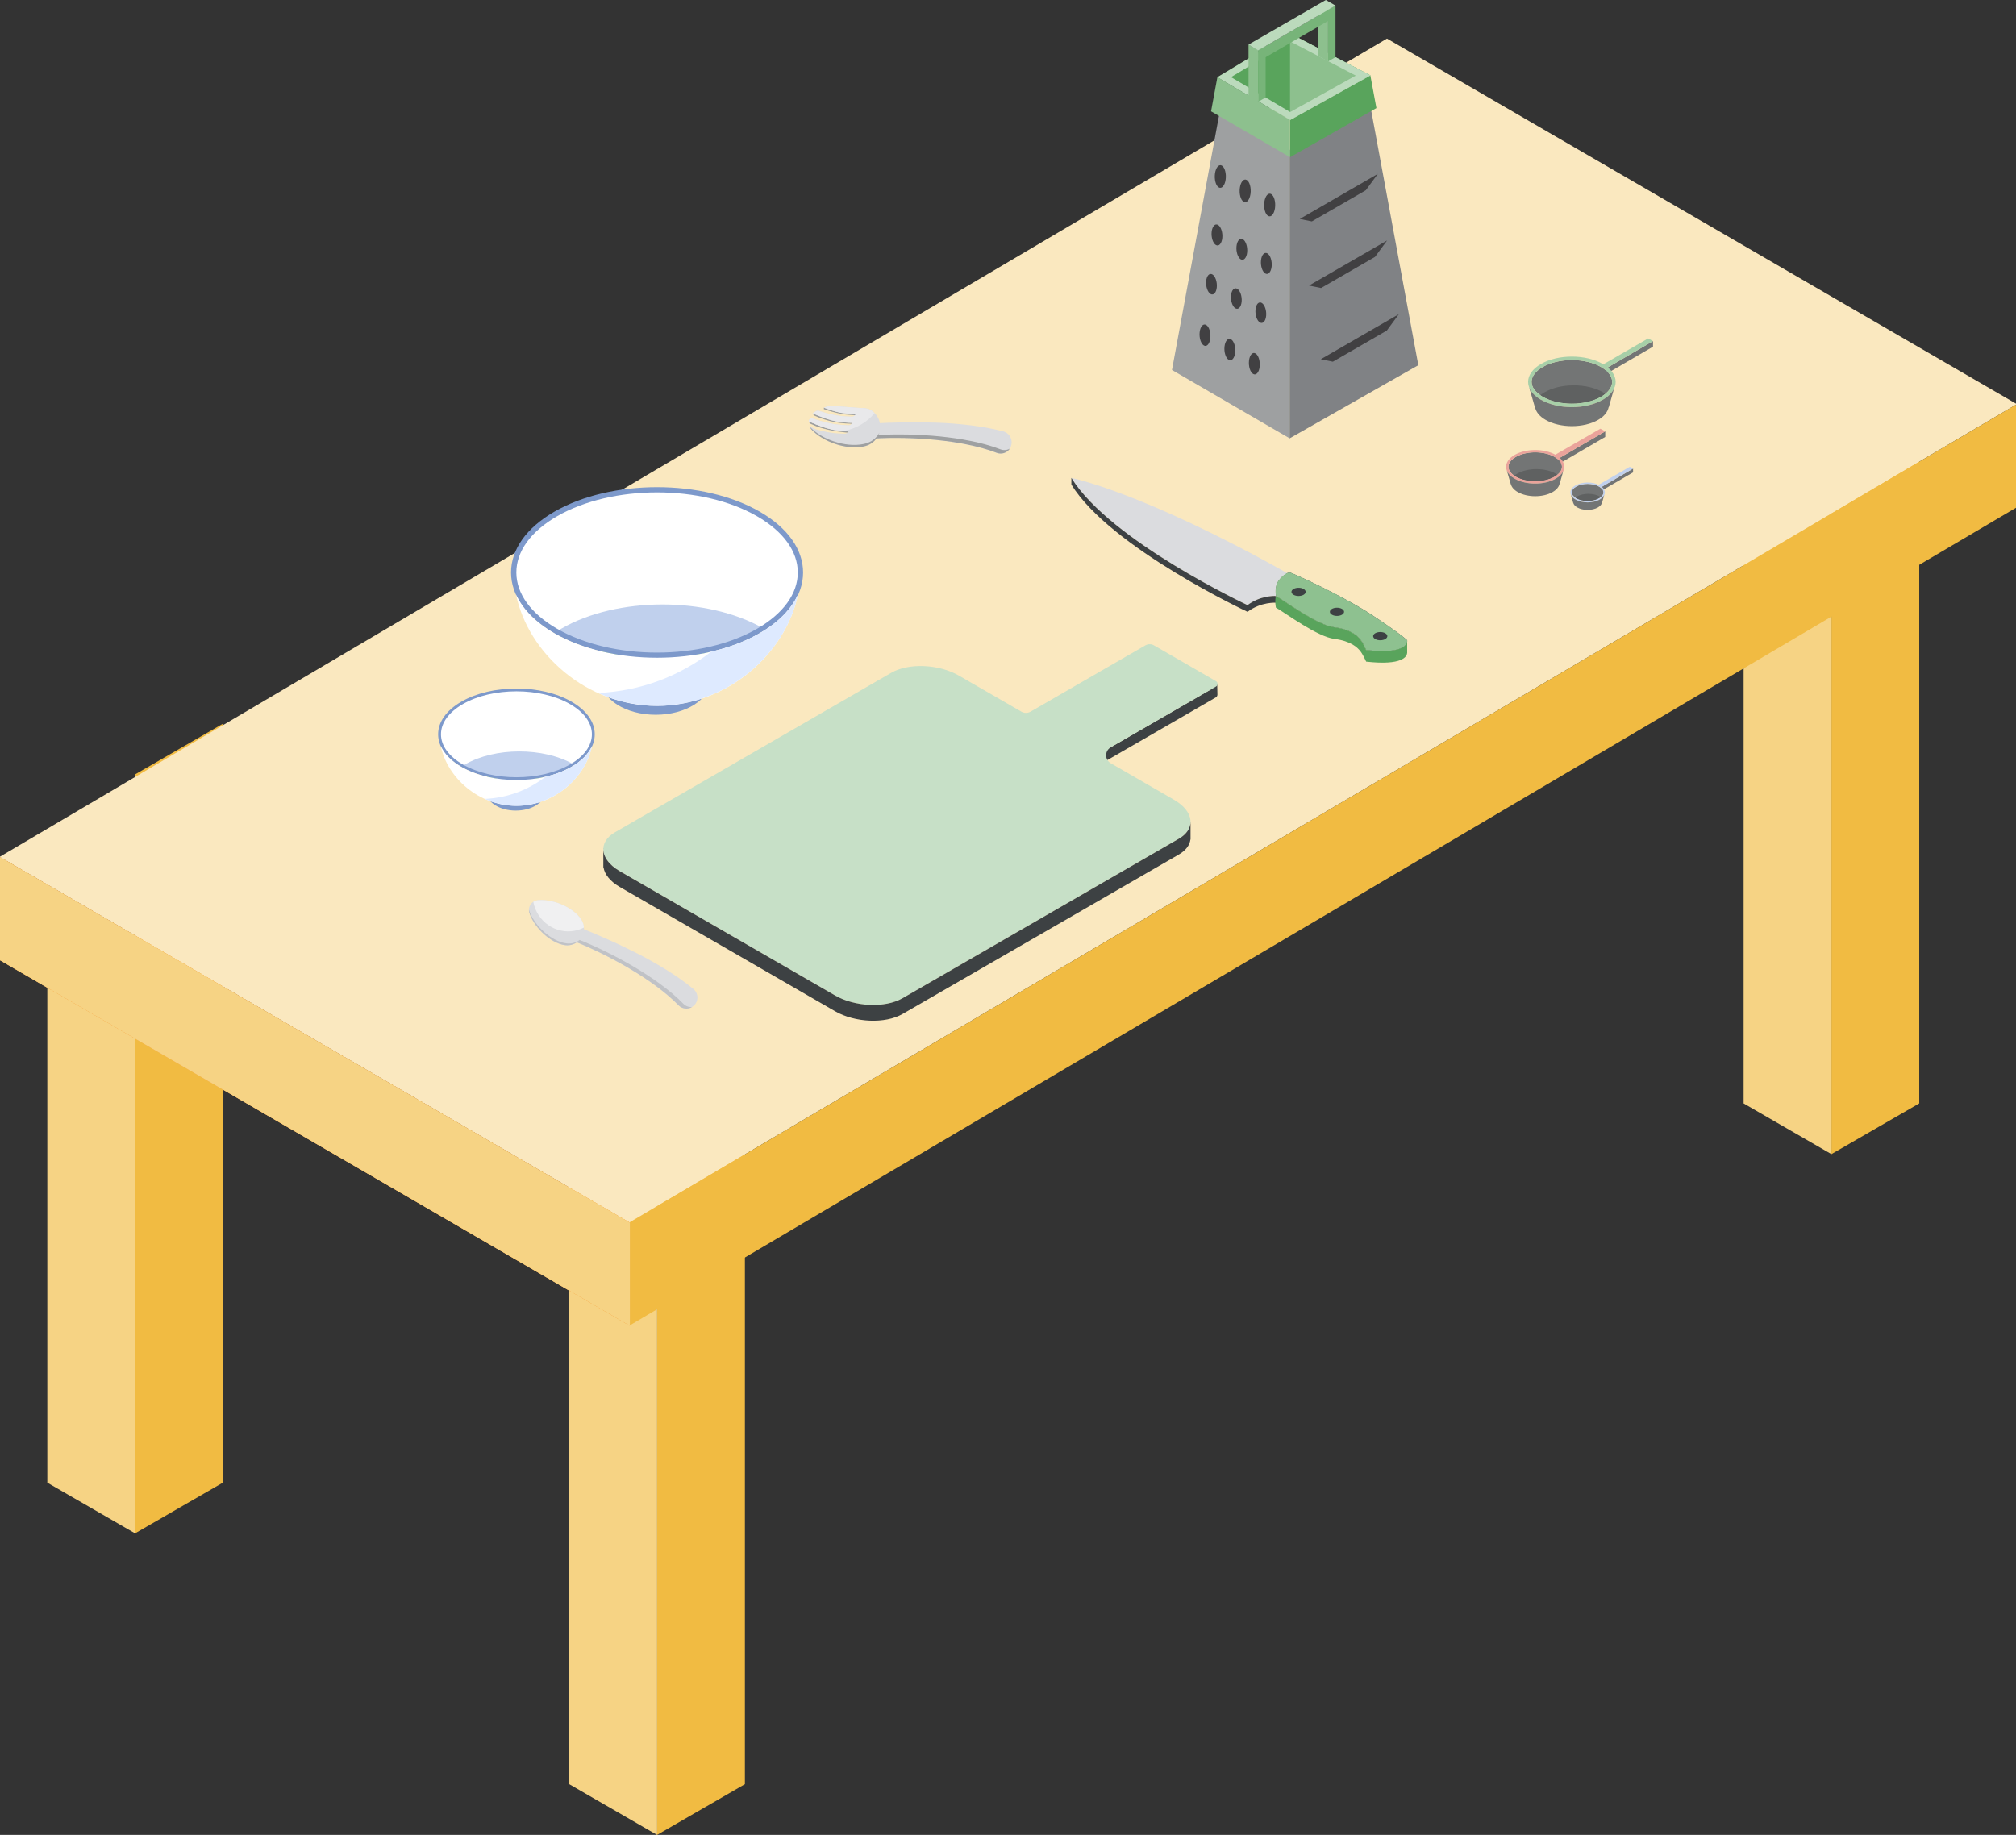 <?xml version="1.0" encoding="UTF-8" standalone="no"?>
<!-- Created with Inkscape (http://www.inkscape.org/) -->

<svg
   xmlns:dc="http://purl.org/dc/elements/1.1/"
   xmlns:cc="http://creativecommons.org/ns#"
   xmlns:rdf="http://www.w3.org/1999/02/22-rdf-syntax-ns#"
   xmlns:svg="http://www.w3.org/2000/svg"
   xmlns="http://www.w3.org/2000/svg"
   xmlns:sodipodi="http://sodipodi.sourceforge.net/DTD/sodipodi-0.dtd"
   xmlns:inkscape="http://www.inkscape.org/namespaces/inkscape"
   width="89.128mm"
   height="81.138mm"
   viewBox="0 0 89.128 81.138"
   version="1.1"
   id="svg4934"
   inkscape:version="0.92.4 (5da689c313, 2019-01-14)"
   sodipodi:docname="table_cooking.svg">
  <rect x="0" y="0" width="89.128" height="81.138" fill="#333333" stroke="none"/>
  <defs
     id="defs4928" />
  <sodipodi:namedview
     id="base"
     pagecolor="#ffffff"
     bordercolor="#666666"
     borderopacity="1.0"
     inkscape:pageopacity="0.0"
     inkscape:pageshadow="2"
     inkscape:zoom="0.98994949"
     inkscape:cx="132.94402"
     inkscape:cy="298.00391"
     inkscape:document-units="mm"
     inkscape:current-layer="layer1"
     showgrid="false"
     inkscape:window-width="1920"
     inkscape:window-height="1017"
     inkscape:window-x="1912"
     inkscape:window-y="-8"
     inkscape:window-maximized="1" />
  <g
     inkscape:label="Layer 1"
     inkscape:groupmode="layer"
     id="layer1"
     transform="translate(-92.357,-161.59)">
    <g
       id="g3561"
       transform="matrix(0.353,0,0,-0.353,173.324,212.624)">
      <path
         d="M 0,0 11,6.352 V 97.253 L 0,95.067 Z"
         style="fill:#f1bb42;fill-opacity:1;fill-rule:nonzero;stroke:none"
         id="path3563"
         inkscape:connector-curvature="0" />
    </g>
    <g
       id="g3565"
       transform="matrix(0.353,0,0,-0.353,169.443,210.383)">
      <path
         d="M 0,0 11,-6.352 V 88.716 L 0,95.067 Z"
         style="fill:#f6d384;fill-opacity:1;fill-rule:nonzero;stroke:none"
         id="path3567"
         inkscape:connector-curvature="0" />
    </g>
    <g
       id="g3569"
       transform="matrix(0.353,0,0,-0.353,121.406,242.728)">
      <path
         d="m 0,0 11,6.351 v 95.067 L 0,95.067 Z"
         style="fill:#f1bb42;fill-opacity:1;fill-rule:nonzero;stroke:none"
         id="path3571"
         inkscape:connector-curvature="0" />
    </g>
    <g
       id="g3573"
       transform="matrix(0.353,0,0,-0.353,117.526,240.488)">
      <path
         d="M 0,0 11,-6.351 V 88.717 L 0,95.067 Z"
         style="fill:#f6d384;fill-opacity:1;fill-rule:nonzero;stroke:none"
         id="path3575"
         inkscape:connector-curvature="0" />
    </g>
    <g
       id="g3577"
       transform="matrix(0.353,0,0,-0.353,98.329,229.392)">
      <path
         d="m 0,0 11,6.352 v 95.067 L 0,95.068 Z"
         style="fill:#f1bb42;fill-opacity:1;fill-rule:nonzero;stroke:none"
         id="path3579"
         inkscape:connector-curvature="0" />
    </g>
    <g
       id="g3581"
       transform="matrix(0.353,0,0,-0.353,94.449,227.152)">
      <path
         d="M 0,0 11,-6.352 V 64.747 L 0,66.224 Z"
         style="fill:#f6d384;fill-opacity:1;fill-rule:nonzero;stroke:none"
         id="path3583"
         inkscape:connector-curvature="0" />
    </g>
    <g
       id="g3585"
       transform="matrix(0.353,0,0,-0.353,120.186,215.646)">
      <path
         d="M 0,0 173.759,102.509 94.872,148.301 -78.887,45.792 Z"
         style="fill:#fae8bf;fill-opacity:1;fill-rule:nonzero;stroke:none"
         id="path3587"
         inkscape:connector-curvature="0" />
    </g>
    <g
       id="g3589"
       transform="matrix(0.353,0,0,-0.353,120.186,215.646)">
      <path
         d="M 0,0 173.759,102.509 V 89.592 L 0,-12.916 -78.887,32.876 v 12.916 z"
         style="fill:#f1bb42;fill-opacity:1;fill-rule:nonzero;stroke:none"
         id="path3591"
         inkscape:connector-curvature="0" />
    </g>
    <g
       id="g3593"
       transform="matrix(0.353,0,0,-0.353,92.357,199.491)">
      <path
         d="m 0,0 v -12.916 l 78.887,-45.792 v 12.916 z"
         style="fill:#f8a04e;fill-opacity:1;fill-rule:nonzero;stroke:none"
         id="path3595"
         inkscape:connector-curvature="0" />
    </g>
    <g
       id="g3597"
       transform="matrix(0.353,0,0,-0.353,92.357,199.491)">
      <path
         d="m 0,0 v -12.916 l 78.887,-45.792 v 12.916 z"
         style="fill:#f6d384;fill-opacity:1;fill-rule:nonzero;stroke:none"
         id="path3599"
         inkscape:connector-curvature="0" />
    </g>
    <g
       id="g3601"
       transform="matrix(0.353,0,0,-0.353,143.62,193.868)">
      <path
         d="M 0,0 -6.696,-3.866 -7.881,-3.182 6.429,5.081 7.223,5.75 7.251,4.434 C 7.254,4.287 7.178,4.15 7.051,4.077 Z"
         style="fill:#3d4143;fill-opacity:1;fill-rule:nonzero;stroke:none"
         id="path3603"
         inkscape:connector-curvature="0" />
    </g>
    <g
       id="g3605"
       transform="matrix(0.353,0,0,-0.353,119.547,198.392)">
      <path
         d="m 0,0 34.601,19.978 c 2.17,1.252 5.959,1.095 8.463,-0.352 l 7.827,-4.518 c 0.356,-0.206 0.795,-0.206 1.151,0 l 14.385,8.306 c 0.331,0.19 0.738,0.19 1.069,0 l 7.769,-4.486 c 0.261,-0.151 0.261,-0.527 0,-0.678 L 62.083,10.64 c -0.767,-0.444 -0.767,-1.551 0,-1.994 l 7.924,-4.575 c 2.505,-1.446 2.777,-3.634 0.608,-4.885 L 36.013,-20.792 c -2.169,-1.252 -5.958,-1.096 -8.463,0.351 L 0.607,-4.886 C -1.897,-3.439 -2.169,-1.252 0,0"
         style="fill:#c7e0c7;fill-opacity:1;fill-rule:nonzero;stroke:none"
         id="path3607"
         inkscape:connector-curvature="0" />
    </g>
    <g
       id="g3609"
       transform="matrix(0.353,0,0,-0.353,119.032,199.094)">
      <path
         d="M 0,0 C -0.067,-0.998 0.634,-2.067 2.066,-2.895 L 29.009,-18.45 c 2.505,-1.446 6.294,-1.603 8.463,-0.351 L 72.074,1.177 c 1.003,0.579 1.483,1.357 1.462,2.171 h 0.002 V 1.082 L 73.522,1.078 C 73.433,0.373 72.955,-0.29 72.074,-0.798 L 37.472,-20.775 c -2.169,-1.252 -5.958,-1.096 -8.463,0.35 L 2.066,-4.869 c -1.217,0.703 -1.905,1.58 -2.044,2.44 l -0.027,0.026 V 0 Z"
         style="fill:#3d4143;fill-opacity:1;fill-rule:nonzero;stroke:none"
         id="path3611"
         inkscape:connector-curvature="0" />
    </g>
    <g
       id="g3613"
       transform="matrix(0.353,0,0,-0.353,148.769,187.946)">
      <path
         d="m 0,0 c 0,0 -0.226,1.105 0.262,1.841 0.488,0.735 1.196,1.18 1.541,1.089 0.346,-0.091 6.544,-2.869 10.35,-5.394 3.806,-2.524 4.278,-3.087 4.278,-3.087 0,0 0.409,-1.835 -5.127,-1.217 0,0 -0.409,0.926 -0.755,1.344 -0.346,0.418 -1.133,1.235 -3.24,1.507 C 5.201,-3.644 1.405,-0.823 0,0"
         style="fill:#3d4143;fill-opacity:1;fill-rule:nonzero;stroke:none"
         id="path3615"
         inkscape:connector-curvature="0" />
    </g>
    <g
       id="g3617"
       transform="matrix(0.353,0,0,-0.353,148.862,187.297)">
      <path
         d="m 0,0 c 0.339,0.511 0.784,0.882 1.141,1.03 v 0 C -17.042,11.237 -25.89,12.956 -25.89,12.956 -20.982,5.037 -3.828,-2.979 -3.828,-2.979 c 1.72,1.284 3.566,1.138 3.566,1.138 0,0 -0.226,1.105 0.262,1.841"
         style="fill:#dbdcdf;fill-opacity:1;fill-rule:nonzero;stroke:none"
         id="path3619"
         inkscape:connector-curvature="0" />
    </g>
    <g
       id="g3621"
       transform="matrix(0.353,0,0,-0.353,148.754,187.945)">
      <path
         d="m 0,0 c -0.282,0.012 -1.955,0.03 -3.523,-1.14 0,0 -17.155,8.015 -22.062,15.934 v -0.839 c 4.907,-7.918 22.062,-15.934 22.062,-15.934 1.72,1.284 3.565,1.138 3.565,1.138 v 0.839 L -0.005,-0.08 C -0.004,-0.053 -0.002,-0.026 0,0"
         style="fill:#3d4143;fill-opacity:1;fill-rule:nonzero;stroke:none"
         id="path3623"
         inkscape:connector-curvature="0" />
    </g>
    <g
       id="g3625"
       transform="matrix(0.353,0,0,-0.353,148.769,187.946)">
      <path
         d="m 0,0 c 0,0 -0.226,1.105 0.262,1.841 0.488,0.735 1.196,1.18 1.541,1.089 0.346,-0.091 6.544,-2.869 10.35,-5.394 3.806,-2.524 4.278,-3.087 4.278,-3.087 0,0 0.409,-1.835 -5.127,-1.217 0,0 -0.409,0.926 -0.755,1.344 -0.346,0.418 -1.133,1.235 -3.24,1.507 C 5.201,-3.644 1.405,-0.823 0,0"
         style="fill:#8ec190;fill-opacity:1;fill-rule:nonzero;stroke:none"
         id="path3627"
         inkscape:connector-curvature="0" />
    </g>
    <g
       id="g3629"
       transform="matrix(0.353,0,0,-0.353,154.568,189.929)">
      <path
         d="m 0,0 c 0.007,-0.329 -0.251,-1.692 -5.134,-1.147 0,0 -0.409,0.926 -0.755,1.344 -0.346,0.418 -1.133,1.235 -3.24,1.508 -2.108,0.272 -5.904,3.093 -7.309,3.916 0,0 -0.001,0.004 -0.001,0.006 -0.164,-0.688 0.001,-1.459 0.001,-1.459 1.405,-0.823 5.201,-3.644 7.309,-3.917 2.107,-0.272 2.894,-1.089 3.24,-1.507 0.346,-0.418 0.755,-1.344 0.755,-1.344 4.574,-0.51 5.09,0.653 5.131,1.073 H 0 Z"
         style="fill:#59a45c;fill-opacity:1;fill-rule:nonzero;stroke:none"
         id="path3631"
         inkscape:connector-curvature="0" />
    </g>
    <g
       id="g3633"
       transform="matrix(0.353,0,0,-0.353,149.989,187.634)">
      <path
         d="m 0,0 c 0.348,-0.201 0.348,-0.526 0,-0.727 -0.347,-0.2 -0.911,-0.2 -1.258,0 -0.347,0.201 -0.347,0.526 0,0.727 0.347,0.2 0.911,0.2 1.258,0"
         style="fill:#3d4143;fill-opacity:1;fill-rule:nonzero;stroke:none"
         id="path3635"
         inkscape:connector-curvature="0" />
    </g>
    <g
       id="g3637"
       transform="matrix(0.353,0,0,-0.353,151.517,188.465)">
      <path
         d="M 0,0 C 0.485,-0.047 0.812,-0.312 0.73,-0.592 0.648,-0.872 0.189,-1.06 -0.295,-1.013 -0.78,-0.966 -1.106,-0.701 -1.025,-0.421 -0.943,-0.141 -0.484,0.047 0,0"
         style="fill:#3d4143;fill-opacity:1;fill-rule:nonzero;stroke:none"
         id="path3639"
         inkscape:connector-curvature="0" />
    </g>
    <g
       id="g3641"
       transform="matrix(0.353,0,0,-0.353,153.431,189.541)">
      <path
         d="M 0,0 C 0.484,-0.047 0.811,-0.312 0.729,-0.592 0.648,-0.872 0.189,-1.06 -0.295,-1.013 -0.78,-0.966 -1.107,-0.701 -1.025,-0.421 -0.944,-0.142 -0.485,0.047 0,0"
         style="fill:#3d4143;fill-opacity:1;fill-rule:nonzero;stroke:none"
         id="path3643"
         inkscape:connector-curvature="0" />
    </g>
    <g
       id="g3645"
       transform="matrix(0.353,0,0,-0.353,123.012,205.321)">
      <path
         d="m 0,0 c -1.111,0.914 -2.267,1.703 -3.444,2.434 -1.181,0.722 -2.374,1.401 -3.594,2.018 -1.217,0.618 -2.443,1.208 -3.687,1.758 -1.24,0.56 -2.487,1.083 -3.762,1.588 -0.477,0.188 -1.016,-0.045 -1.204,-0.522 -0.189,-0.475 0.044,-1.014 0.521,-1.204 l 0.007,-0.003 0.006,-0.002 c 0.61,-0.231 1.217,-0.495 1.822,-0.757 0.601,-0.273 1.201,-0.551 1.794,-0.841 1.182,-0.589 2.35,-1.207 3.481,-1.876 1.129,-0.674 2.235,-1.377 3.278,-2.149 1.044,-0.766 2.039,-1.586 2.907,-2.48 0.534,-0.55 1.411,-0.563 1.961,-0.03 0.549,0.533 0.562,1.411 0.03,1.96 -0.037,0.038 -0.074,0.072 -0.114,0.105 z"
         style="fill:#dbdcdf;fill-opacity:1;fill-rule:nonzero;stroke:none"
         id="path3647"
         inkscape:connector-curvature="0" />
    </g>
    <g
       id="g3649"
       transform="matrix(0.353,0,0,-0.353,117.69,202.687)">
      <path
         d="M 0,0 C -0.188,-0.477 0.045,-1.016 0.521,-1.204 0.523,-1.205 0.526,-1.206 0.529,-1.207 L 0.535,-1.21 c 0.61,-0.231 1.217,-0.495 1.821,-0.758 0.602,-0.272 1.201,-0.551 1.794,-0.841 1.183,-0.588 2.35,-1.206 3.482,-1.875 1.128,-0.674 2.235,-1.378 3.277,-2.149 1.044,-0.766 2.04,-1.585 2.908,-2.48 0.297,-0.306 0.701,-0.446 1.095,-0.417 -0.539,-0.32 -1.246,-0.244 -1.702,0.226 -0.868,0.895 -1.863,1.714 -2.907,2.481 -1.043,0.771 -2.149,1.474 -3.278,2.148 -1.131,0.669 -2.299,1.287 -3.481,1.876 -0.593,0.29 -1.193,0.568 -1.794,0.841 -0.605,0.262 -1.212,0.526 -1.822,0.758 l -0.006,0.002 c -0.003,10e-4 -0.005,0.002 -0.007,0.002 -0.477,0.19 -0.71,0.729 -0.521,1.205 0.149,0.378 0.52,0.599 0.904,0.582 C 0.17,0.292 0.064,0.161 0,0"
         style="fill:#c0c2c6;fill-opacity:1;fill-rule:nonzero;stroke:none"
         id="path3651"
         inkscape:connector-curvature="0" />
    </g>
    <g
       id="g3653"
       transform="matrix(0.353,0,0,-0.353,118.07,202.278)">
      <path
         d="m 0,0 c -0.282,0.476 -0.652,0.817 -1.044,1.125 -0.395,0.302 -0.825,0.553 -1.281,0.761 -0.458,0.208 -0.943,0.373 -1.462,0.487 -0.521,0.109 -1.068,0.18 -1.698,0.123 -0.675,-0.061 -1.171,-0.657 -1.11,-1.331 0.008,-0.094 0.03,-0.19 0.057,-0.276 0.201,-0.601 0.485,-1.074 0.794,-1.508 0.312,-0.429 0.658,-0.808 1.031,-1.144 0.374,-0.336 0.776,-0.628 1.211,-0.87 0.439,-0.235 0.9,-0.437 1.448,-0.506 1.145,-0.141 2.188,0.67 2.33,1.815 C 0.336,-0.846 0.228,-0.385 0,0"
         style="fill:#dbdcdf;fill-opacity:1;fill-rule:nonzero;stroke:none"
         id="path3655"
         inkscape:connector-curvature="0" />
    </g>
    <g
       id="g3657"
       transform="matrix(0.353,0,0,-0.353,115.75,201.841)">
      <path
         d="M 0,0 C 0.206,-0.625 0.502,-1.116 0.826,-1.566 1.152,-2.011 1.515,-2.402 1.909,-2.749 2.302,-3.095 2.727,-3.396 3.187,-3.643 3.651,-3.884 4.139,-4.089 4.722,-4.153 5.3,-4.217 5.854,-4.054 6.297,-3.739 5.856,-4.204 5.209,-4.463 4.524,-4.378 3.976,-4.31 3.514,-4.107 3.075,-3.872 2.641,-3.63 2.238,-3.338 1.865,-3.002 1.491,-2.666 1.146,-2.287 0.833,-1.858 0.524,-1.424 0.24,-0.951 0.04,-0.351 0.012,-0.265 -0.009,-0.168 -0.018,-0.074 -0.022,-0.021 -0.022,0.029 -0.021,0.081 -0.014,0.054 -0.008,0.025 0,0"
         style="fill:#c0c2c6;fill-opacity:1;fill-rule:nonzero;stroke:none"
         id="path3659"
         inkscape:connector-curvature="0" />
    </g>
    <g
       id="g3661"
       transform="matrix(0.353,0,0,-0.353,116.135,201.397)">
      <path
         d="M 0,0 C 0.63,0.057 1.177,-0.014 1.699,-0.123 2.217,-0.237 2.703,-0.402 3.16,-0.61 3.617,-0.818 4.046,-1.069 4.441,-1.371 4.833,-1.679 5.203,-2.021 5.485,-2.496 5.649,-2.772 5.75,-3.088 5.772,-3.421 5.417,-3.604 5.035,-3.742 4.625,-3.822 c -2.39,-0.464 -4.714,1.144 -5.19,3.593 -0.001,0.01 -0.002,0.019 -0.004,0.029 0.165,0.109 0.358,0.18 0.569,0.2"
         style="fill:#f0f0f1;fill-opacity:1;fill-rule:nonzero;stroke:none"
         id="path3663"
         inkscape:connector-curvature="0" />
    </g>
    <g
       id="g3665"
       transform="matrix(0.353,0,0,-0.353,128.941,180.585)">
      <path
         d="M 0,0 C 0.384,-0.09 0.77,-0.172 1.163,-0.22 1.417,-0.251 2.356,-0.396 2.616,-0.389 L 2.664,-0.2 C 2.284,-0.206 1.126,-0.104 0.751,-0.031 0.375,0.042 0.005,0.149 -0.362,0.264 -0.729,0.378 -1.091,0.511 -1.449,0.652 -1.748,0.77 -2.046,0.897 -2.337,1.029 L -2.232,0.776 C -1.858,0.631 -1.514,0.435 -1.138,0.316 -0.762,0.199 -0.383,0.091 0,0"
         style="fill:#9ea0a1;fill-opacity:1;fill-rule:nonzero;stroke:none"
         id="path3667"
         inkscape:connector-curvature="0" />
    </g>
    <g
       id="g3669"
       transform="matrix(0.353,0,0,-0.353,136.711,180.664)">
      <path
         d="m 0,0 c -1.401,0.367 -2.79,0.599 -4.172,0.768 -1.384,0.16 -2.758,0.274 -4.13,0.319 -1.372,0.048 -2.739,0.066 -4.104,0.039 -1.365,-0.016 -2.723,-0.069 -4.098,-0.151 -0.514,-0.031 -0.903,-0.478 -0.87,-1 0.033,-0.522 0.476,-0.92 0.99,-0.89 0.003,0 0.005,0.001 0.008,0.001 h 0.006 c 0.654,0.049 1.318,0.067 1.98,0.083 0.663,0.007 1.327,0.008 1.991,-0.005 1.326,-0.036 2.651,-0.104 3.966,-0.236 1.314,-0.137 2.621,-0.311 3.899,-0.576 1.277,-0.259 2.533,-0.588 3.705,-1.042 0.721,-0.279 1.523,0.086 1.793,0.815 0.27,0.73 -0.094,1.548 -0.814,1.827 C 0.101,-0.03 0.052,-0.014 0.002,0 Z"
         style="fill:#dbdcdf;fill-opacity:1;fill-rule:nonzero;stroke:none"
         id="path3671"
         inkscape:connector-curvature="0" />
    </g>
    <g
       id="g3673"
       transform="matrix(0.353,0,0,-0.353,130.747,180.518)">
      <path
         d="m 0,0 c 0.033,-0.522 0.477,-0.92 0.99,-0.89 0.003,0 0.006,0.001 0.009,0.001 h 0.006 c 0.653,0.049 1.318,0.067 1.979,0.083 0.663,0.007 1.328,0.008 1.991,-0.005 1.326,-0.035 2.651,-0.105 3.966,-0.236 1.315,-0.138 2.621,-0.311 3.899,-0.576 1.277,-0.259 2.533,-0.588 3.706,-1.043 0.401,-0.155 0.827,-0.11 1.173,0.086 -0.352,-0.528 -1.027,-0.761 -1.642,-0.523 -1.173,0.454 -2.429,0.783 -3.706,1.042 -1.278,0.265 -2.584,0.439 -3.898,0.577 -1.316,0.131 -2.641,0.2 -3.967,0.236 C 3.842,-1.235 3.179,-1.236 2.515,-1.243 1.854,-1.26 1.189,-1.278 0.536,-1.326 L 0.529,-1.327 c -0.003,0 -0.005,0 -0.008,0 -0.514,-0.031 -0.957,0.368 -0.99,0.89 C -0.495,-0.023 -0.253,0.34 0.104,0.49 0.029,0.343 -0.011,0.177 0,0"
         style="fill:#9ea0a1;fill-opacity:1;fill-rule:nonzero;stroke:none"
         id="path3675"
         inkscape:connector-curvature="0" />
    </g>
    <g
       id="g3677"
       transform="matrix(0.353,0,0,-0.353,131.247,180.252)">
      <path
         d="m 0,0 c 0.345,-1.348 -0.559,-2.701 -1.909,-3.041 -0.503,-0.126 -0.992,-0.142 -1.478,-0.126 -0.589,0.029 -1.169,0.128 -1.742,0.288 -0.573,0.161 -1.138,0.381 -1.695,0.673 -0.556,0.299 -1.105,0.652 -1.633,1.185 -0.075,0.076 -0.148,0.167 -0.207,0.263 -0.056,0.092 -0.1,0.188 -0.134,0.286 0.109,-0.075 0.369,-0.259 0.604,-0.356 0.364,-0.149 0.754,-0.225 1.137,-0.316 0.384,-0.09 0.77,-0.171 1.163,-0.22 0.3,-0.037 0.997,-0.093 1.486,-0.102 0.225,-0.004 0.432,0.121 0.534,0.322 -0.38,-0.006 -1.537,0.095 -1.912,0.169 -0.376,0.073 -0.747,0.18 -1.113,0.294 -0.368,0.115 -0.729,0.247 -1.088,0.389 -0.299,0.118 -0.597,0.245 -0.888,0.377 l 10e-4,0.006 c 0.018,0.286 0.254,0.443 0.525,0.348 0.195,-0.067 0.39,-0.132 0.587,-0.194 0.376,-0.118 0.754,-0.226 1.137,-0.317 0.384,-0.09 0.77,-0.172 1.163,-0.22 0.31,-0.038 1.08,-0.109 1.586,-0.12 0.196,-0.004 0.37,0.122 0.43,0.309 -0.38,-0.006 -1.571,0.097 -1.946,0.171 -0.376,0.073 -0.746,0.18 -1.113,0.294 -0.367,0.115 -0.729,0.247 -1.087,0.388 -0.267,0.106 -0.533,0.219 -0.795,0.336 0.063,0.055 0.129,0.106 0.203,0.151 0.067,0.041 0.134,0.08 0.2,0.117 0.126,0.07 0.276,0.082 0.414,0.038 l 0.307,-0.097 c 0.368,-0.116 0.739,-0.22 1.114,-0.308 0.382,-0.09 0.766,-0.171 1.157,-0.219 0.301,-0.037 0.998,-0.093 1.488,-0.102 0.222,-0.004 0.424,0.127 0.51,0.332 -0.38,-0.006 -1.543,0.095 -1.918,0.169 -0.376,0.074 -0.746,0.18 -1.113,0.294 -0.323,0.101 -0.641,0.217 -0.956,0.339 0.223,0.077 0.438,0.18 0.665,0.198 C -5.629,2.054 -5.25,1.985 -4.658,1.927 -3.986,1.86 -3.492,1.854 -2.898,1.791 -2.312,1.729 -1.6,1.823 -1.051,1.466 -0.551,1.142 -0.163,0.635 0,0"
         style="fill:#dbdcdf;fill-opacity:1;fill-rule:nonzero;stroke:none"
         id="path3679"
         inkscape:connector-curvature="0" />
    </g>
    <g
       id="g3681"
       transform="matrix(0.353,0,0,-0.353,129.595,179.901)">
      <path
         d="M 0,0 C 0.277,-0.054 1.307,-0.13 1.623,-0.149 L 1.688,0.004 C 1.308,-0.001 0.145,0.1 -0.23,0.173 -0.606,0.247 -0.977,0.354 -1.343,0.468 -1.666,0.569 -1.984,0.685 -2.3,0.807 L -2.312,0.622 C -1.938,0.477 -1.553,0.389 -1.176,0.271 -0.73,0.16 -0.423,0.079 0,0"
         style="fill:#9ea0a1;fill-opacity:1;fill-rule:nonzero;stroke:none"
         id="path3683"
         inkscape:connector-curvature="0" />
    </g>
    <g
       id="g3685"
       transform="matrix(0.353,0,0,-0.353,129.066,180.213)">
      <path
         d="m 0,0 c 0.383,-0.09 0.769,-0.172 1.163,-0.22 0.284,-0.035 1.244,-0.112 1.533,-0.109 l 0.04,0.118 C 2.357,-0.218 1.166,-0.115 0.791,-0.041 0.415,0.032 0.044,0.139 -0.322,0.253 -0.689,0.368 -1.051,0.5 -1.41,0.641 -1.677,0.747 -1.943,0.86 -2.204,0.977 L -2.068,0.722 C -1.694,0.577 -1.518,0.473 -1.142,0.354 -0.766,0.236 -0.384,0.091 0,0"
         style="fill:#9ea0a1;fill-opacity:1;fill-rule:nonzero;stroke:none"
         id="path3687"
         inkscape:connector-curvature="0" />
    </g>
    <g
       id="g3689"
       transform="matrix(0.353,0,0,-0.353,128.183,180.488)">
      <path
         d="m 0,0 c 0.546,-0.556 1.119,-0.922 1.698,-1.229 0.581,-0.301 1.172,-0.527 1.771,-0.688 0.6,-0.161 1.208,-0.257 1.826,-0.278 0.619,-0.013 1.246,0.026 1.898,0.264 0.647,0.235 1.15,0.7 1.455,1.266 C 8.424,-1.39 7.873,-2.004 7.101,-2.273 6.482,-2.489 5.887,-2.517 5.297,-2.497 4.708,-2.468 4.128,-2.369 3.555,-2.209 2.982,-2.048 2.417,-1.828 1.86,-1.536 1.304,-1.237 0.755,-0.884 0.227,-0.352 0.152,-0.275 0.079,-0.184 0.02,-0.088 -0.012,-0.035 -0.04,0.02 -0.064,0.075 -0.043,0.049 -0.022,0.023 0,0"
         style="fill:#9ea0a1;fill-opacity:1;fill-rule:nonzero;stroke:none"
         id="path3691"
         inkscape:connector-curvature="0" />
    </g>
    <g
       id="g3693"
       transform="matrix(0.353,0,0,-0.353,131.025,179.857)">
      <path
         d="M 0,0 C -0.128,0.131 -0.269,0.25 -0.421,0.348 -0.97,0.705 -1.682,0.61 -2.269,0.673 -2.862,0.736 -3.357,0.742 -4.029,0.809 -4.621,0.867 -5,0.936 -5.687,0.88 -5.914,0.862 -6.129,0.759 -6.352,0.682 -6.036,0.56 -5.718,0.444 -5.396,0.343 c 0.367,-0.114 0.737,-0.22 1.113,-0.294 0.375,-0.074 1.539,-0.175 1.919,-0.169 -0.087,-0.205 -0.289,-0.336 -0.511,-0.332 -0.49,0.009 -1.187,0.065 -1.487,0.102 -0.391,0.048 -0.776,0.129 -1.158,0.219 -0.375,0.088 -0.746,0.192 -1.113,0.308 L -6.941,0.274 C -7.078,0.317 -7.229,0.306 -7.354,0.236 -7.421,0.199 -7.488,0.16 -7.555,0.119 -7.628,0.074 -7.695,0.023 -7.757,-0.032 c 0.261,-0.117 0.527,-0.23 0.794,-0.336 0.359,-0.141 0.72,-0.273 1.088,-0.388 0.366,-0.114 0.737,-0.221 1.112,-0.294 0.376,-0.075 1.567,-0.177 1.946,-0.171 -0.059,-0.186 -0.234,-0.313 -0.43,-0.309 -0.505,0.011 -1.275,0.082 -1.586,0.12 -0.393,0.048 -0.778,0.13 -1.162,0.22 -0.383,0.091 -0.762,0.199 -1.138,0.316 -0.197,0.062 -0.392,0.127 -0.587,0.195 -0.271,0.095 -0.507,-0.062 -0.525,-0.348 v -0.006 c 0.29,-0.133 0.589,-0.259 0.888,-0.378 0.358,-0.141 0.72,-0.273 1.087,-0.388 0.367,-0.114 0.737,-0.221 1.113,-0.294 0.24,-0.048 0.802,-0.106 1.274,-0.14 0.732,0.121 1.468,0.38 2.165,0.785 C -1.039,-1.053 -0.462,-0.558 0,0"
         style="fill:#e9e9eb;fill-opacity:1;fill-rule:nonzero;stroke:none"
         id="path3695"
         inkscape:connector-curvature="0" />
    </g>
    <g
       id="g3697"
       transform="matrix(0.353,0,0,-0.353,155.061,177.738)">
      <path
         d="M 0,0 -16.126,-9.172 V 26.96 l 10.09,5.688 z"
         style="fill:#808285;fill-opacity:1;fill-rule:nonzero;stroke:none"
         id="path3699"
         inkscape:connector-curvature="0" />
    </g>
    <g
       id="g3701"
       transform="matrix(0.353,0,0,-0.353,149.372,180.973)">
      <path
         d="M 0,0 -14.736,8.564 -8.7,41.211 0,36.132 Z"
         style="fill:#9ea0a1;fill-opacity:1;fill-rule:nonzero;stroke:none"
         id="path3703"
         inkscape:connector-curvature="0" />
    </g>
    <g
       id="g3705"
       transform="matrix(0.353,0,0,-0.353,153.209,166.37)">
      <path
         d="m 0,0 -10.824,-6.157 v 4.664 l 10.066,5.592 z"
         style="fill:#59a45c;fill-opacity:1;fill-rule:nonzero;stroke:none"
         id="path3707"
         inkscape:connector-curvature="0" />
    </g>
    <g
       id="g3709"
       transform="matrix(0.353,0,0,-0.353,149.39,168.542)">
      <path
         d="M 0,0 -9.891,5.749 -9.099,10.032 0,4.664 Z"
         style="fill:#8dc08e;fill-opacity:1;fill-rule:nonzero;stroke:none"
         id="path3711"
         inkscape:connector-curvature="0" />
    </g>
    <g
       id="g3713"
       transform="matrix(0.353,0,0,-0.353,146.543,169.532)">
      <path
         d="m 0,0 c -0.107,-0.755 -0.492,-1.195 -0.86,-0.982 -0.368,0.212 -0.58,0.997 -0.473,1.752 0.106,0.755 0.492,1.194 0.86,0.982 C -0.105,1.54 0.107,0.755 0,0"
         style="fill:#414042;fill-opacity:1;fill-rule:nonzero;stroke:none"
         id="path3715"
         inkscape:connector-curvature="0" />
    </g>
    <g
       id="g3717"
       transform="matrix(0.353,0,0,-0.353,148.725,170.792)">
      <path
         d="M 0,0 C -0.107,-0.755 -0.492,-1.195 -0.86,-0.982 -1.229,-0.77 -1.44,0.015 -1.333,0.77 -1.227,1.524 -0.842,1.964 -0.474,1.752 -0.105,1.539 0.106,0.755 0,0"
         style="fill:#414042;fill-opacity:1;fill-rule:nonzero;stroke:none"
         id="path3719"
         inkscape:connector-curvature="0" />
    </g>
    <g
       id="g3721"
       transform="matrix(0.353,0,0,-0.353,147.642,170.167)">
      <path
         d="m 0,0 c -0.107,-0.755 -0.492,-1.195 -0.86,-0.982 -0.368,0.212 -0.58,0.997 -0.473,1.752 0.106,0.755 0.492,1.195 0.86,0.982 C -0.105,1.54 0.107,0.755 0,0"
         style="fill:#414042;fill-opacity:1;fill-rule:nonzero;stroke:none"
         id="path3723"
         inkscape:connector-curvature="0" />
    </g>
    <g
       id="g3725"
       transform="matrix(0.353,0,0,-0.353,146.395,172.116)">
      <path
         d="m 0,0 c -0.072,-0.695 -0.429,-1.086 -0.797,-0.874 -0.369,0.213 -0.609,0.949 -0.536,1.644 0.072,0.695 0.429,1.086 0.797,0.874 C -0.167,1.431 0.072,0.695 0,0"
         style="fill:#414042;fill-opacity:1;fill-rule:nonzero;stroke:none"
         id="path3727"
         inkscape:connector-curvature="0" />
    </g>
    <g
       id="g3729"
       transform="matrix(0.353,0,0,-0.353,148.577,173.375)">
      <path
         d="m 0,0 c -0.072,-0.695 -0.429,-1.086 -0.797,-0.874 -0.369,0.212 -0.608,0.949 -0.536,1.644 0.072,0.695 0.429,1.086 0.797,0.874 C -0.167,1.431 0.072,0.695 0,0"
         style="fill:#414042;fill-opacity:1;fill-rule:nonzero;stroke:none"
         id="path3731"
         inkscape:connector-curvature="0" />
    </g>
    <g
       id="g3733"
       transform="matrix(0.353,0,0,-0.353,147.494,172.75)">
      <path
         d="m 0,0 c -0.072,-0.695 -0.429,-1.087 -0.797,-0.874 -0.369,0.212 -0.609,0.948 -0.536,1.644 0.072,0.695 0.429,1.086 0.797,0.874 C -0.168,1.431 0.072,0.695 0,0"
         style="fill:#414042;fill-opacity:1;fill-rule:nonzero;stroke:none"
         id="path3735"
         inkscape:connector-curvature="0" />
    </g>
    <g
       id="g3737"
       transform="matrix(0.353,0,0,-0.353,146.152,174.293)">
      <path
         d="m 0,0 c -0.062,-0.677 -0.41,-1.053 -0.778,-0.84 -0.368,0.212 -0.617,0.933 -0.555,1.61 0.061,0.677 0.41,1.053 0.778,0.84 C -0.187,1.398 0.062,0.677 0,0"
         style="fill:#414042;fill-opacity:1;fill-rule:nonzero;stroke:none"
         id="path3739"
         inkscape:connector-curvature="0" />
    </g>
    <g
       id="g3741"
       transform="matrix(0.353,0,0,-0.353,148.334,175.553)">
      <path
         d="m 0,0 c -0.062,-0.677 -0.41,-1.053 -0.778,-0.841 -0.368,0.213 -0.617,0.934 -0.555,1.611 0.062,0.676 0.41,1.053 0.778,0.84 C -0.187,1.397 0.062,0.677 0,0"
         style="fill:#414042;fill-opacity:1;fill-rule:nonzero;stroke:none"
         id="path3743"
         inkscape:connector-curvature="0" />
    </g>
    <g
       id="g3745"
       transform="matrix(0.353,0,0,-0.353,147.251,174.928)">
      <path
         d="m 0,0 c -0.062,-0.677 -0.41,-1.053 -0.778,-0.84 -0.368,0.212 -0.617,0.933 -0.555,1.61 0.062,0.677 0.41,1.053 0.778,0.84 C -0.187,1.398 0.062,0.677 0,0"
         style="fill:#414042;fill-opacity:1;fill-rule:nonzero;stroke:none"
         id="path3747"
         inkscape:connector-curvature="0" />
    </g>
    <g
       id="g3749"
       transform="matrix(0.353,0,0,-0.353,145.865,176.548)">
      <path
         d="m 0,0 c -0.081,-0.709 -0.444,-1.113 -0.812,-0.9 -0.369,0.213 -0.602,0.96 -0.521,1.67 0.081,0.71 0.444,1.113 0.812,0.9 C -0.152,1.458 0.081,0.71 0,0"
         style="fill:#414042;fill-opacity:1;fill-rule:nonzero;stroke:none"
         id="path3751"
         inkscape:connector-curvature="0" />
    </g>
    <g
       id="g3753"
       transform="matrix(0.353,0,0,-0.353,148.047,177.808)">
      <path
         d="m 0,0 c -0.081,-0.71 -0.445,-1.113 -0.813,-0.9 -0.368,0.212 -0.601,0.96 -0.52,1.67 0.081,0.71 0.444,1.113 0.812,0.9 C -0.152,1.458 0.081,0.71 0,0"
         style="fill:#414042;fill-opacity:1;fill-rule:nonzero;stroke:none"
         id="path3755"
         inkscape:connector-curvature="0" />
    </g>
    <g
       id="g3757"
       transform="matrix(0.353,0,0,-0.353,146.964,177.183)">
      <path
         d="m 0,0 c -0.081,-0.71 -0.444,-1.113 -0.812,-0.9 -0.369,0.212 -0.602,0.96 -0.521,1.67 0.081,0.709 0.444,1.113 0.812,0.9 C -0.152,1.458 0.081,0.71 0,0"
         style="fill:#414042;fill-opacity:1;fill-rule:nonzero;stroke:none"
         id="path3759"
         inkscape:connector-curvature="0" />
    </g>
    <g
       id="g3761"
       transform="matrix(0.353,0,0,-0.353,152.74,170.003)">
      <path
         d="m 0,0 -6.758,-3.902 -1.509,0.31 9.776,5.645 z"
         style="fill:#414042;fill-opacity:1;fill-rule:nonzero;stroke:none"
         id="path3763"
         inkscape:connector-curvature="0" />
    </g>
    <g
       id="g3765"
       transform="matrix(0.353,0,0,-0.353,153.148,172.949)">
      <path
         d="m 0,0 -6.758,-3.902 -1.509,0.311 9.776,5.644 z"
         style="fill:#414042;fill-opacity:1;fill-rule:nonzero;stroke:none"
         id="path3767"
         inkscape:connector-curvature="0" />
    </g>
    <g
       id="g3769"
       transform="matrix(0.353,0,0,-0.353,153.669,176.207)">
      <path
         d="m 0,0 -6.758,-3.901 -1.509,0.31 9.776,5.644 z"
         style="fill:#414042;fill-opacity:1;fill-rule:nonzero;stroke:none"
         id="path3771"
         inkscape:connector-curvature="0" />
    </g>
    <g
       id="g3773"
       transform="matrix(0.353,0,0,-0.353,146.18,165.003)">
      <path
         d="M 0,0 9.099,5.471 19.166,0.224 9.099,-5.368 Z"
         style="fill:#59a45c;fill-opacity:1;fill-rule:nonzero;stroke:none"
         id="path3775"
         inkscape:connector-curvature="0" />
    </g>
    <g
       id="g3777"
       transform="matrix(0.353,0,0,-0.353,149.39,163.073)">
      <path
         d="m 0,0 v -10.839 l 10.066,5.592 z"
         style="fill:#8dc08e;fill-opacity:1;fill-rule:nonzero;stroke:none"
         id="path3779"
         inkscape:connector-curvature="0" />
    </g>
    <g
       id="g3781"
       transform="matrix(0.353,0,0,-0.353,146.781,165.001)">
      <path
         d="M 0,0 7.427,4.465 15.625,0.192 7.41,-4.371 Z m 7.396,5.464 -9.099,-5.471 9.099,-5.368 10.067,5.592 z"
         style="fill:#bbdabc;fill-opacity:1;fill-rule:nonzero;stroke:none"
         id="path3783"
         inkscape:connector-curvature="0" />
    </g>
    <g
       id="g3785"
       transform="matrix(0.353,0,0,-0.353,151.072,164.305)">
      <path
         d="M 0,0 -1.209,0.653 V 7.169 L 0,6.471 Z"
         style="fill:#8dc08e;fill-opacity:1;fill-rule:nonzero;stroke:none"
         id="path3787"
         inkscape:connector-curvature="0" />
    </g>
    <g
       id="g3789"
       transform="matrix(0.353,0,0,-0.353,151.4,164.118)">
      <path
         d="M 0,0 -0.928,-0.53 V 5.941 L 0,6.471 Z"
         style="fill:#77b479;fill-opacity:1;fill-rule:nonzero;stroke:none"
         id="path3791"
         inkscape:connector-curvature="0" />
    </g>
    <g
       id="g3793"
       transform="matrix(0.353,0,0,-0.353,147.982,166.089)">
      <path
         d="M 0,0 -1.209,0.653 V 7.169 L 0,6.471 Z"
         style="fill:#8dc08e;fill-opacity:1;fill-rule:nonzero;stroke:none"
         id="path3795"
         inkscape:connector-curvature="0" />
    </g>
    <g
       id="g3797"
       transform="matrix(0.353,0,0,-0.353,148.31,165.902)">
      <path
         d="M 0,0 -0.927,-0.53 V 5.941 L 0,6.471 Z"
         style="fill:#77b479;fill-opacity:1;fill-rule:nonzero;stroke:none"
         id="path3799"
         inkscape:connector-curvature="0" />
    </g>
    <g
       id="g3801"
       transform="matrix(0.353,0,0,-0.353,147.982,164.31)">
      <path
         d="M 0,0 V 1.396 L 9.648,6.995 V 5.599 Z"
         style="fill:#77b479;fill-opacity:1;fill-rule:nonzero;stroke:none"
         id="path3803"
         inkscape:connector-curvature="0" />
    </g>
    <g
       id="g3805"
       transform="matrix(0.353,0,0,-0.353,151.4,161.836)">
      <path
         d="m 0,0 -1.209,0.698 -9.687,-5.585 1.209,-0.728 z"
         style="fill:#bbdabc;fill-opacity:1;fill-rule:nonzero;stroke:none"
         id="path3807"
         inkscape:connector-curvature="0" />
    </g>
    <g
       id="g3809"
       transform="matrix(0.353,0,0,-0.353,163.372,178.121)">
      <path
         d="M 0,0 V 0.698 L 5.85,4.104 V 3.406 Z"
         style="fill:#737575;fill-opacity:1;fill-rule:nonzero;stroke:none"
         id="path3811"
         inkscape:connector-curvature="0" />
    </g>
    <g
       id="g3813"
       transform="matrix(0.353,0,0,-0.353,165.436,176.673)">
      <path
         d="m 0,0 -0.605,0.333 -5.85,-3.376 0.605,-0.364 z"
         style="fill:#a7cfa8;fill-opacity:1;fill-rule:nonzero;stroke:none"
         id="path3815"
         inkscape:connector-curvature="0" />
    </g>
    <g
       id="g3817"
       transform="matrix(0.353,0,0,-0.353,161.85,179.439)">
      <path
         d="m 0,0 c -1.389,0 -2.688,0.308 -3.658,0.869 -0.895,0.516 -1.388,1.176 -1.388,1.86 0,0.683 0.493,1.344 1.388,1.86 0.97,0.56 2.269,0.869 3.658,0.869 1.388,0 2.688,-0.309 3.657,-0.869 C 4.552,4.073 5.045,3.412 5.045,2.729 5.045,2.045 4.552,1.385 3.657,0.869 2.688,0.308 1.388,0 0,0"
         style="fill:#737575;fill-opacity:1;fill-rule:nonzero;stroke:none"
         id="path3819"
         inkscape:connector-curvature="0" />
    </g>
    <g
       id="g3821"
       transform="matrix(0.353,0,0,-0.353,163.141,179.132)">
      <path
         d="M 0,0 C 0.196,0.113 0.364,0.235 0.521,0.361 0.426,0.426 0.345,0.495 0.239,0.556 -0.73,1.116 -2.03,1.424 -3.418,1.424 -4.807,1.424 -6.106,1.116 -7.076,0.556 -7.272,0.443 -7.44,0.32 -7.596,0.195 -7.502,0.13 -7.421,0.061 -7.315,0 c 0.97,-0.561 2.269,-0.869 3.658,-0.869 1.388,0 2.687,0.308 3.657,0.869"
         style="fill:#5f6161;fill-opacity:1;fill-rule:nonzero;stroke:none"
         id="path3823"
         inkscape:connector-curvature="0" />
    </g>
    <g
       id="g3825"
       transform="matrix(0.353,0,0,-0.353,163.141,179.132)">
      <path
         d="m 0,0 c -0.97,-0.561 -2.269,-0.869 -3.657,-0.869 -1.389,0 -2.688,0.308 -3.658,0.869 -0.895,0.516 -1.388,1.177 -1.388,1.86 0,0.683 0.493,1.344 1.388,1.86 0.97,0.561 2.269,0.869 3.658,0.869 C -2.269,4.589 -0.97,4.281 0,3.72 0.895,3.204 1.388,2.543 1.388,1.86 1.388,1.177 0.895,0.516 0,0 m 0.218,4.098 c -2.14,1.235 -5.611,1.235 -7.751,0 -2.141,-1.236 -2.141,-3.24 0,-4.475 2.14,-1.236 5.611,-1.236 7.751,0 2.141,1.235 2.141,3.239 0,4.475"
         style="fill:#a7cfa8;fill-opacity:1;fill-rule:nonzero;stroke:none"
         id="path3827"
         inkscape:connector-curvature="0" />
    </g>
    <g
       id="g3829"
       transform="matrix(0.353,0,0,-0.353,163.778,178.543)">
      <path
         d="M 0,0 0.007,0.025 0.002,0.021 C 0.001,0.015 0.001,0.007 0,0"
         style="fill:#737575;fill-opacity:1;fill-rule:nonzero;stroke:none"
         id="path3831"
         inkscape:connector-curvature="0" />
    </g>
    <g
       id="g3833"
       transform="matrix(0.353,0,0,-0.353,159.928,178.595)">
      <path
         d="M 0,0 -0.002,0.002 0.01,-0.039 C 0.007,-0.025 0.002,-0.013 0,0"
         style="fill:#737575;fill-opacity:1;fill-rule:nonzero;stroke:none"
         id="path3835"
         inkscape:connector-curvature="0" />
    </g>
    <g
       id="g3837"
       transform="matrix(0.353,0,0,-0.353,163.218,179.266)">
      <path
         d="m 0,0 c -2.141,-1.236 -5.611,-1.236 -7.751,0 -0.774,0.446 -1.263,0.994 -1.478,1.568 l 0.751,-2.608 0.014,-0.006 c 0.151,-0.539 0.573,-1.058 1.294,-1.474 1.819,-1.051 4.769,-1.051 6.588,0 0.771,0.444 1.195,1.007 1.313,1.587 l 0.02,0.006 0.658,2.332 C 1.167,0.891 0.7,0.404 0,0"
         style="fill:#737575;fill-opacity:1;fill-rule:nonzero;stroke:none"
         id="path3839"
         inkscape:connector-curvature="0" />
    </g>
    <g
       id="g3841"
       transform="matrix(0.353,0,0,-0.353,161.26,182.113)">
      <path
         d="M 0,0 V 0.698 L 5.85,4.104 V 3.407 Z"
         style="fill:#737575;fill-opacity:1;fill-rule:nonzero;stroke:none"
         id="path3843"
         inkscape:connector-curvature="0" />
    </g>
    <g
       id="g3845"
       transform="matrix(0.353,0,0,-0.353,163.324,180.664)">
      <path
         d="m 0,0 -0.605,0.334 -5.85,-3.377 0.605,-0.364 z"
         style="fill:#eaa39b;fill-opacity:1;fill-rule:nonzero;stroke:none"
         id="path3847"
         inkscape:connector-curvature="0" />
    </g>
    <g
       id="g3849"
       transform="matrix(0.353,0,0,-0.353,160.229,182.871)">
      <path
         d="m 0,0 c -0.923,0 -1.786,0.205 -2.431,0.577 -0.594,0.343 -0.922,0.782 -0.922,1.236 0,0.454 0.328,0.893 0.922,1.236 C -1.786,3.422 -0.923,3.626 0,3.626 0.923,3.626 1.786,3.422 2.431,3.049 3.025,2.706 3.353,2.267 3.353,1.813 3.353,1.359 3.025,0.92 2.431,0.577 1.786,0.205 0.923,0 0,0"
         style="fill:#737575;fill-opacity:1;fill-rule:nonzero;stroke:none"
         id="path3851"
         inkscape:connector-curvature="0" />
    </g>
    <g
       id="g3853"
       transform="matrix(0.353,0,0,-0.353,161.086,182.668)">
      <path
         d="M 0,0 C 0.13,0.075 0.242,0.156 0.346,0.24 0.283,0.283 0.229,0.329 0.159,0.37 -0.486,0.742 -1.349,0.947 -2.271,0.947 -3.194,0.947 -4.058,0.742 -4.702,0.37 -4.833,0.294 -4.944,0.213 -5.048,0.129 -4.985,0.086 -4.932,0.041 -4.861,0 c 0.644,-0.372 1.507,-0.577 2.43,-0.577 0.923,0 1.786,0.205 2.431,0.577"
         style="fill:#5f6161;fill-opacity:1;fill-rule:nonzero;stroke:none"
         id="path3855"
         inkscape:connector-curvature="0" />
    </g>
    <g
       id="g3857"
       transform="matrix(0.353,0,0,-0.353,161.086,182.668)">
      <path
         d="m 0,0 c -0.645,-0.372 -1.508,-0.577 -2.431,-0.577 -0.923,0 -1.786,0.205 -2.43,0.577 -0.595,0.343 -0.922,0.782 -0.922,1.236 0,0.454 0.327,0.893 0.922,1.236 0.644,0.373 1.507,0.577 2.43,0.577 C -1.508,3.049 -0.645,2.845 0,2.472 0.595,2.129 0.922,1.69 0.922,1.236 0.922,0.782 0.595,0.343 0,0 m 0.145,2.723 c -1.423,0.821 -3.728,0.821 -5.151,0 -1.422,-0.821 -1.422,-2.153 0,-2.974 1.423,-0.821 3.728,-0.821 5.151,0 1.422,0.821 1.422,2.153 0,2.974"
         style="fill:#eaa39b;fill-opacity:1;fill-rule:nonzero;stroke:none"
         id="path3859"
         inkscape:connector-curvature="0" />
    </g>
    <g
       id="g3861"
       transform="matrix(0.353,0,0,-0.353,161.51,182.276)">
      <path
         d="M 0,0 0.004,0.017 0.001,0.014 C 0,0.01 0,0.005 0,0"
         style="fill:#737575;fill-opacity:1;fill-rule:nonzero;stroke:none"
         id="path3863"
         inkscape:connector-curvature="0" />
    </g>
    <g
       id="g3865"
       transform="matrix(0.353,0,0,-0.353,158.951,182.31)">
      <path
         d="M 0,0 -0.001,0.001 0.006,-0.026 C 0.005,-0.017 0.001,-0.009 0,0"
         style="fill:#737575;fill-opacity:1;fill-rule:nonzero;stroke:none"
         id="path3867"
         inkscape:connector-curvature="0" />
    </g>
    <g
       id="g3869"
       transform="matrix(0.353,0,0,-0.353,161.137,182.756)">
      <path
         d="m 0,0 c -1.422,-0.821 -3.728,-0.821 -5.15,0 -0.514,0.297 -0.84,0.66 -0.982,1.042 l 0.499,-1.732 0.009,-0.005 c 0.1,-0.358 0.381,-0.703 0.86,-0.979 1.209,-0.699 3.169,-0.699 4.378,0 0.511,0.295 0.793,0.669 0.872,1.054 L 0.5,-0.616 0.936,0.934 C 0.775,0.592 0.465,0.269 0,0"
         style="fill:#737575;fill-opacity:1;fill-rule:nonzero;stroke:none"
         id="path3871"
         inkscape:connector-curvature="0" />
    </g>
    <g
       id="g3873"
       transform="matrix(0.353,0,0,-0.353,163.158,183.291)">
      <path
         d="M 0,0 V 0.472 L 3.959,2.778 V 2.305 Z"
         style="fill:#737575;fill-opacity:1;fill-rule:nonzero;stroke:none"
         id="path3875"
         inkscape:connector-curvature="0" />
    </g>
    <g
       id="g3877"
       transform="matrix(0.353,0,0,-0.353,164.554,182.311)">
      <path
         d="M 0,0 -0.409,0.226 -4.368,-2.06 -3.959,-2.306 Z"
         style="fill:#c0d0ed;fill-opacity:1;fill-rule:nonzero;stroke:none"
         id="path3879"
         inkscape:connector-curvature="0" />
    </g>
    <g
       id="g3881"
       transform="matrix(0.353,0,0,-0.353,162.546,183.745)">
      <path
         d="m 0,0 c -0.546,0 -1.058,0.122 -1.439,0.342 -0.353,0.203 -0.546,0.463 -0.546,0.732 0,0.269 0.193,0.529 0.546,0.732 0.381,0.22 0.893,0.341 1.439,0.341 0.546,0 1.058,-0.121 1.439,-0.341 C 1.791,1.603 1.985,1.343 1.985,1.074 1.985,0.805 1.791,0.545 1.439,0.342 1.058,0.122 0.546,0 0,0"
         style="fill:#737575;fill-opacity:1;fill-rule:nonzero;stroke:none"
         id="path3883"
         inkscape:connector-curvature="0" />
    </g>
    <g
       id="g3885"
       transform="matrix(0.353,0,0,-0.353,163.054,183.625)">
      <path
         d="M 0,0 C 0.077,0.044 0.143,0.093 0.205,0.142 0.167,0.167 0.136,0.195 0.094,0.219 -0.288,0.439 -0.799,0.561 -1.345,0.561 -1.892,0.561 -2.403,0.439 -2.784,0.219 -2.861,0.174 -2.927,0.126 -2.989,0.077 -2.952,0.051 -2.92,0.024 -2.878,0 c 0.381,-0.22 0.893,-0.342 1.439,-0.342 0.546,0 1.058,0.122 1.439,0.342"
         style="fill:#5f6161;fill-opacity:1;fill-rule:nonzero;stroke:none"
         id="path3887"
         inkscape:connector-curvature="0" />
    </g>
    <g
       id="g3889"
       transform="matrix(0.353,0,0,-0.353,163.054,183.625)">
      <path
         d="m 0,0 c -0.381,-0.22 -0.893,-0.342 -1.439,-0.342 -0.546,0 -1.058,0.122 -1.439,0.342 -0.352,0.203 -0.546,0.463 -0.546,0.732 0,0.269 0.194,0.529 0.546,0.732 0.381,0.221 0.893,0.342 1.439,0.342 C -0.893,1.806 -0.381,1.685 0,1.464 0.352,1.261 0.546,1.001 0.546,0.732 0.546,0.463 0.352,0.203 0,0 m 0.086,1.612 c -0.842,0.487 -2.208,0.487 -3.05,0 -0.842,-0.486 -0.842,-1.274 0,-1.76 0.842,-0.487 2.208,-0.487 3.05,0 0.842,0.486 0.842,1.274 0,1.76"
         style="fill:#c0d0ed;fill-opacity:1;fill-rule:nonzero;stroke:none"
         id="path3891"
         inkscape:connector-curvature="0" />
    </g>
    <g
       id="g3893"
       transform="matrix(0.353,0,0,-0.353,163.305,183.393)">
      <path
         d="M 0,0 0.002,0.009 0,0.008 C 0,0.005 0,0.002 0,0"
         style="fill:#737575;fill-opacity:1;fill-rule:nonzero;stroke:none"
         id="path3895"
         inkscape:connector-curvature="0" />
    </g>
    <g
       id="g3897"
       transform="matrix(0.353,0,0,-0.353,161.79,183.413)">
      <path
         d="M 0,0 H -0.001 L 0.004,-0.015 C 0.002,-0.01 0.001,-0.005 0,0"
         style="fill:#737575;fill-opacity:1;fill-rule:nonzero;stroke:none"
         id="path3899"
         inkscape:connector-curvature="0" />
    </g>
    <g
       id="g3901"
       transform="matrix(0.353,0,0,-0.353,163.084,183.677)">
      <path
         d="m 0,0 c -0.842,-0.486 -2.208,-0.486 -3.05,0 -0.304,0.176 -0.497,0.391 -0.581,0.617 l 0.296,-1.026 0.005,-0.003 c 0.059,-0.212 0.226,-0.416 0.509,-0.58 0.716,-0.413 1.876,-0.413 2.592,0 0.303,0.176 0.47,0.397 0.517,0.625 l 0.007,0.002 0.259,0.918 C 0.459,0.351 0.275,0.159 0,0"
         style="fill:#737575;fill-opacity:1;fill-rule:nonzero;stroke:none"
         id="path3903"
         inkscape:connector-curvature="0" />
    </g>
    <g
       id="g3905"
       transform="matrix(0.353,0,0,-0.353,118.949,190.65)">
      <path
         d="m 0,0 c 0,-1.854 3.042,-3.357 6.796,-3.357 3.753,0 6.796,1.503 6.796,3.357 0,1.854 -3.043,3.357 -6.796,3.357 C 3.042,3.357 0,1.854 0,0"
         style="fill:#59a45c;fill-opacity:1;fill-rule:nonzero;stroke:none"
         id="path3907"
         inkscape:connector-curvature="0" />
    </g>
    <g
       id="g3909"
       transform="matrix(0.353,0,0,-0.353,118.949,191.685)">
      <path
         d="m 0,0 c 0,-2.366 3.042,-4.283 6.796,-4.283 3.753,0 6.796,1.917 6.796,4.283 0,2.366 -3.043,4.283 -6.796,4.283 C 3.042,4.283 0,2.366 0,0"
         style="fill:#7d99cb;fill-opacity:1;fill-rule:nonzero;stroke:none"
         id="path3911"
         inkscape:connector-curvature="0" />
    </g>
    <g
       id="g3913"
       transform="matrix(0.353,0,0,-0.353,116.927,189.489)">
      <path
         d="m 0,0 c 7.012,-4.048 18.381,-4.048 25.394,0 7.012,4.048 7.012,10.612 0,14.661 C 18.381,18.709 7.012,18.709 0,14.661 -7.012,10.612 -7.012,4.048 0,0"
         style="fill:#ffffff;fill-opacity:1;fill-rule:nonzero;stroke:none"
         id="path3915"
         inkscape:connector-curvature="0" />
    </g>
    <g
       id="g3917"
       transform="matrix(0.353,0,0,-0.353,116.978,189.513)">
      <path
         d="M 0,0 C 7.022,-3.971 18.282,-3.955 25.25,0.068 25.445,0.181 25.615,0.303 25.8,0.419 18.778,4.391 7.519,4.374 0.551,0.352 0.355,0.238 0.184,0.117 0,0"
         style="fill:#c0d0ed;fill-opacity:1;fill-rule:nonzero;stroke:none"
         id="path3919"
         inkscape:connector-curvature="0" />
    </g>
    <g
       id="g3921"
       transform="matrix(0.353,0,0,-0.353,121.406,183.363)">
      <path
         d="m 0,0 c -4.538,0 -9.076,-0.997 -12.531,-2.992 -3.284,-1.896 -5.093,-4.397 -5.093,-7.043 0,-2.645 1.809,-5.146 5.093,-7.042 6.91,-3.989 18.153,-3.989 25.061,0 3.285,1.896 5.094,4.397 5.094,7.042 0,2.646 -1.809,5.147 -5.094,7.043 C 9.076,-0.997 4.538,0 0,0 m 0,-20.724 c -4.659,0 -9.317,1.024 -12.863,3.072 -3.498,2.019 -5.425,4.725 -5.425,7.617 0,2.893 1.927,5.599 5.425,7.619 7.093,4.094 18.634,4.094 25.726,0 3.498,-2.02 5.425,-4.726 5.425,-7.619 0,-2.892 -1.927,-5.597 -5.425,-7.617 C 9.316,-19.7 4.658,-20.724 0,-20.724"
         style="fill:#7d99cb;fill-opacity:1;fill-rule:nonzero;stroke:none"
         id="path3923"
         inkscape:connector-curvature="0" />
    </g>
    <g
       id="g3925"
       transform="matrix(0.353,0,0,-0.353,125.944,189.59)">
      <path
         d="m 0,0 c -3.546,-2.047 -8.205,-3.071 -12.863,-3.071 -4.658,0 -9.316,1.024 -12.863,3.071 -2.345,1.354 -3.964,3.02 -4.79,4.84 1.516,-7.371 8.834,-13.946 17.653,-13.946 8.819,0 16.137,6.575 17.653,13.946 C 3.965,3.02 2.345,1.354 0,0"
         style="fill:#ffffff;fill-opacity:1;fill-rule:nonzero;stroke:none"
         id="path3927"
         inkscape:connector-curvature="0" />
    </g>
    <g
       id="g3929"
       transform="matrix(0.353,0,0,-0.353,122.22,192.743)">
      <path
         d="M 0,0 C 0.379,0.051 0.757,0.103 1.128,0.177 1.352,0.221 1.57,0.277 1.791,0.33 2.118,0.408 2.444,0.489 2.765,0.584 2.996,0.653 3.224,0.73 3.452,0.809 3.749,0.91 4.044,1.018 4.334,1.134 4.568,1.228 4.8,1.325 5.029,1.429 5.298,1.549 5.562,1.678 5.824,1.811 6.059,1.93 6.293,2.05 6.521,2.178 6.76,2.313 6.992,2.456 7.225,2.6 c 0.234,0.147 0.472,0.29 0.699,0.446 0.2,0.136 0.39,0.284 0.584,0.427 0.244,0.182 0.493,0.359 0.728,0.551 0.09,0.074 0.173,0.155 0.261,0.229 1.02,0.868 1.939,1.832 2.735,2.872 0.048,0.062 0.1,0.122 0.146,0.185 0.245,0.328 0.472,0.665 0.691,1.005 0.054,0.084 0.11,0.166 0.162,0.25 0.212,0.341 0.408,0.689 0.594,1.041 0.046,0.086 0.092,0.173 0.136,0.26 0.181,0.358 0.349,0.721 0.502,1.088 0.035,0.081 0.066,0.162 0.099,0.243 0.151,0.38 0.291,0.764 0.412,1.153 0.018,0.059 0.033,0.118 0.051,0.177 0.123,0.413 0.234,0.83 0.32,1.25 C 14.52,11.958 12.9,10.292 10.555,8.938 8.767,7.905 6.693,7.136 4.482,6.624 0.563,3.585 -4.333,1.678 -9.685,1.445 c 0.134,-0.06 0.27,-0.114 0.406,-0.172 0.341,-0.144 0.685,-0.283 1.036,-0.407 0.211,-0.075 0.426,-0.142 0.64,-0.209 0.352,-0.11 0.708,-0.209 1.069,-0.298 0.216,-0.052 0.43,-0.104 0.648,-0.15 0.393,-0.081 0.791,-0.144 1.193,-0.198 0.191,-0.026 0.38,-0.06 0.574,-0.079 0.596,-0.062 1.199,-0.101 1.811,-0.101 0.589,0 1.169,0.034 1.743,0.091 C -0.375,-0.059 -0.188,-0.024 0,0"
         style="fill:#deeaff;fill-opacity:1;fill-rule:nonzero;stroke:none"
         id="path3931"
         inkscape:connector-curvature="0" />
    </g>
    <g
       id="g3933"
       transform="matrix(0.353,0,0,-0.353,113.871,196.068)">
      <path
         d="m 0,0 c 0,-0.994 1.632,-1.8 3.645,-1.8 2.012,0 3.644,0.806 3.644,1.8 0,0.995 -1.632,1.801 -3.644,1.801 C 1.632,1.801 0,0.995 0,0"
         style="fill:#59a45c;fill-opacity:1;fill-rule:nonzero;stroke:none"
         id="path3935"
         inkscape:connector-curvature="0" />
    </g>
    <g
       id="g3937"
       transform="matrix(0.353,0,0,-0.353,113.871,196.623)">
      <path
         d="m 0,0 c 0,-1.269 1.632,-2.297 3.645,-2.297 2.012,0 3.644,1.028 3.644,2.297 0,1.269 -1.632,2.297 -3.644,2.297 C 1.632,2.297 0,1.269 0,0"
         style="fill:#7d99cb;fill-opacity:1;fill-rule:nonzero;stroke:none"
         id="path3939"
         inkscape:connector-curvature="0" />
    </g>
    <g
       id="g3941"
       transform="matrix(0.353,0,0,-0.353,112.787,195.445)">
      <path
         d="m 0,0 c 3.76,-2.171 9.857,-2.171 13.618,0.001 3.76,2.171 3.76,5.69 0,7.861 C 9.857,10.034 3.76,10.034 0,7.862 -3.761,5.691 -3.761,2.172 0,0"
         style="fill:#ffffff;fill-opacity:1;fill-rule:nonzero;stroke:none"
         id="path3943"
         inkscape:connector-curvature="0" />
    </g>
    <g
       id="g3945"
       transform="matrix(0.353,0,0,-0.353,112.814,195.458)">
      <path
         d="m 0,0 c 3.766,-2.129 9.804,-2.12 13.541,0.037 0.105,0.061 0.196,0.126 0.295,0.189 C 10.07,2.354 4.032,2.346 0.295,0.188 0.19,0.128 0.099,0.063 0,0"
         style="fill:#c0d0ed;fill-opacity:1;fill-rule:nonzero;stroke:none"
         id="path3947"
         inkscape:connector-curvature="0" />
    </g>
    <g
       id="g3949"
       transform="matrix(0.353,0,0,-0.353,115.189,192.16)">
      <path
         d="m 0,0 c -2.434,0 -4.867,-0.534 -6.72,-1.604 -1.761,-1.017 -2.731,-2.359 -2.731,-3.777 0,-1.419 0.97,-2.76 2.731,-3.776 3.706,-2.14 9.735,-2.14 13.44,0 1.761,1.016 2.731,2.357 2.731,3.776 0,1.419 -0.97,2.76 -2.731,3.777 C 4.867,-0.534 2.434,0 0,0 m 0,-11.113 c -2.498,0 -4.996,0.549 -6.898,1.647 -1.876,1.083 -2.909,2.533 -2.909,4.085 0,1.551 1.033,3.002 2.909,4.085 3.804,2.196 9.993,2.196 13.796,0 1.876,-1.083 2.91,-2.533 2.91,-4.085 0,-1.552 -1.034,-3.002 -2.91,-4.085 -1.902,-1.098 -4.4,-1.647 -6.898,-1.647"
         style="fill:#7d99cb;fill-opacity:1;fill-rule:nonzero;stroke:none"
         id="path3951"
         inkscape:connector-curvature="0" />
    </g>
    <g
       id="g3953"
       transform="matrix(0.353,0,0,-0.353,117.622,195.499)">
      <path
         d="m 0,0 c -1.902,-1.099 -4.4,-1.647 -6.898,-1.647 -2.498,0 -4.996,0.548 -6.898,1.647 -1.258,0.726 -2.126,1.619 -2.569,2.596 0.813,-3.953 4.738,-7.48 9.467,-7.48 4.729,0 8.654,3.526 9.467,7.479 C 2.126,1.619 1.258,0.726 0,0"
         style="fill:#ffffff;fill-opacity:1;fill-rule:nonzero;stroke:none"
         id="path3955"
         inkscape:connector-curvature="0" />
    </g>
    <g
       id="g3957"
       transform="matrix(0.353,0,0,-0.353,115.626,197.19)">
      <path
         d="M 0,0 C 0.203,0.026 0.406,0.055 0.605,0.095 0.725,0.118 0.842,0.148 0.96,0.177 1.136,0.219 1.311,0.262 1.482,0.313 1.606,0.35 1.729,0.392 1.851,0.434 2.01,0.488 2.168,0.545 2.324,0.607 2.45,0.658 2.574,0.711 2.697,0.766 2.841,0.83 2.982,0.899 3.123,0.971 3.249,1.034 3.375,1.099 3.497,1.168 3.625,1.239 3.75,1.316 3.874,1.395 4,1.473 4.127,1.55 4.25,1.633 4.356,1.706 4.458,1.785 4.562,1.862 4.693,1.96 4.827,2.055 4.953,2.158 5.001,2.197 5.045,2.24 5.093,2.28 5.64,2.746 6.133,3.263 6.56,3.82 6.585,3.854 6.613,3.886 6.638,3.92 6.769,4.096 6.891,4.276 7.008,4.459 7.037,4.504 7.067,4.548 7.096,4.593 7.209,4.775 7.314,4.962 7.414,5.151 7.438,5.197 7.463,5.244 7.487,5.29 7.584,5.482 7.674,5.677 7.756,5.874 7.774,5.917 7.792,5.961 7.809,6.004 7.89,6.208 7.965,6.414 8.03,6.622 8.04,6.654 8.048,6.686 8.057,6.718 8.124,6.939 8.183,7.163 8.229,7.388 7.787,6.412 6.918,5.519 5.66,4.793 4.701,4.238 3.589,3.826 2.403,3.552 0.302,1.922 -2.324,0.899 -5.194,0.775 -5.122,0.742 -5.049,0.714 -4.977,0.683 -4.793,0.605 -4.609,0.53 -4.421,0.464 c 0.113,-0.04 0.229,-0.076 0.344,-0.112 0.188,-0.059 0.38,-0.112 0.573,-0.16 0.115,-0.028 0.231,-0.056 0.348,-0.08 0.21,-0.044 0.424,-0.077 0.639,-0.106 0.102,-0.014 0.204,-0.032 0.308,-0.043 0.32,-0.033 0.643,-0.054 0.971,-0.054 0.316,0 0.627,0.019 0.935,0.049 C -0.201,-0.032 -0.102,-0.014 0,0"
         style="fill:#deeaff;fill-opacity:1;fill-rule:nonzero;stroke:none"
         id="path3959"
         inkscape:connector-curvature="0" />
    </g>
  </g>
</svg>
